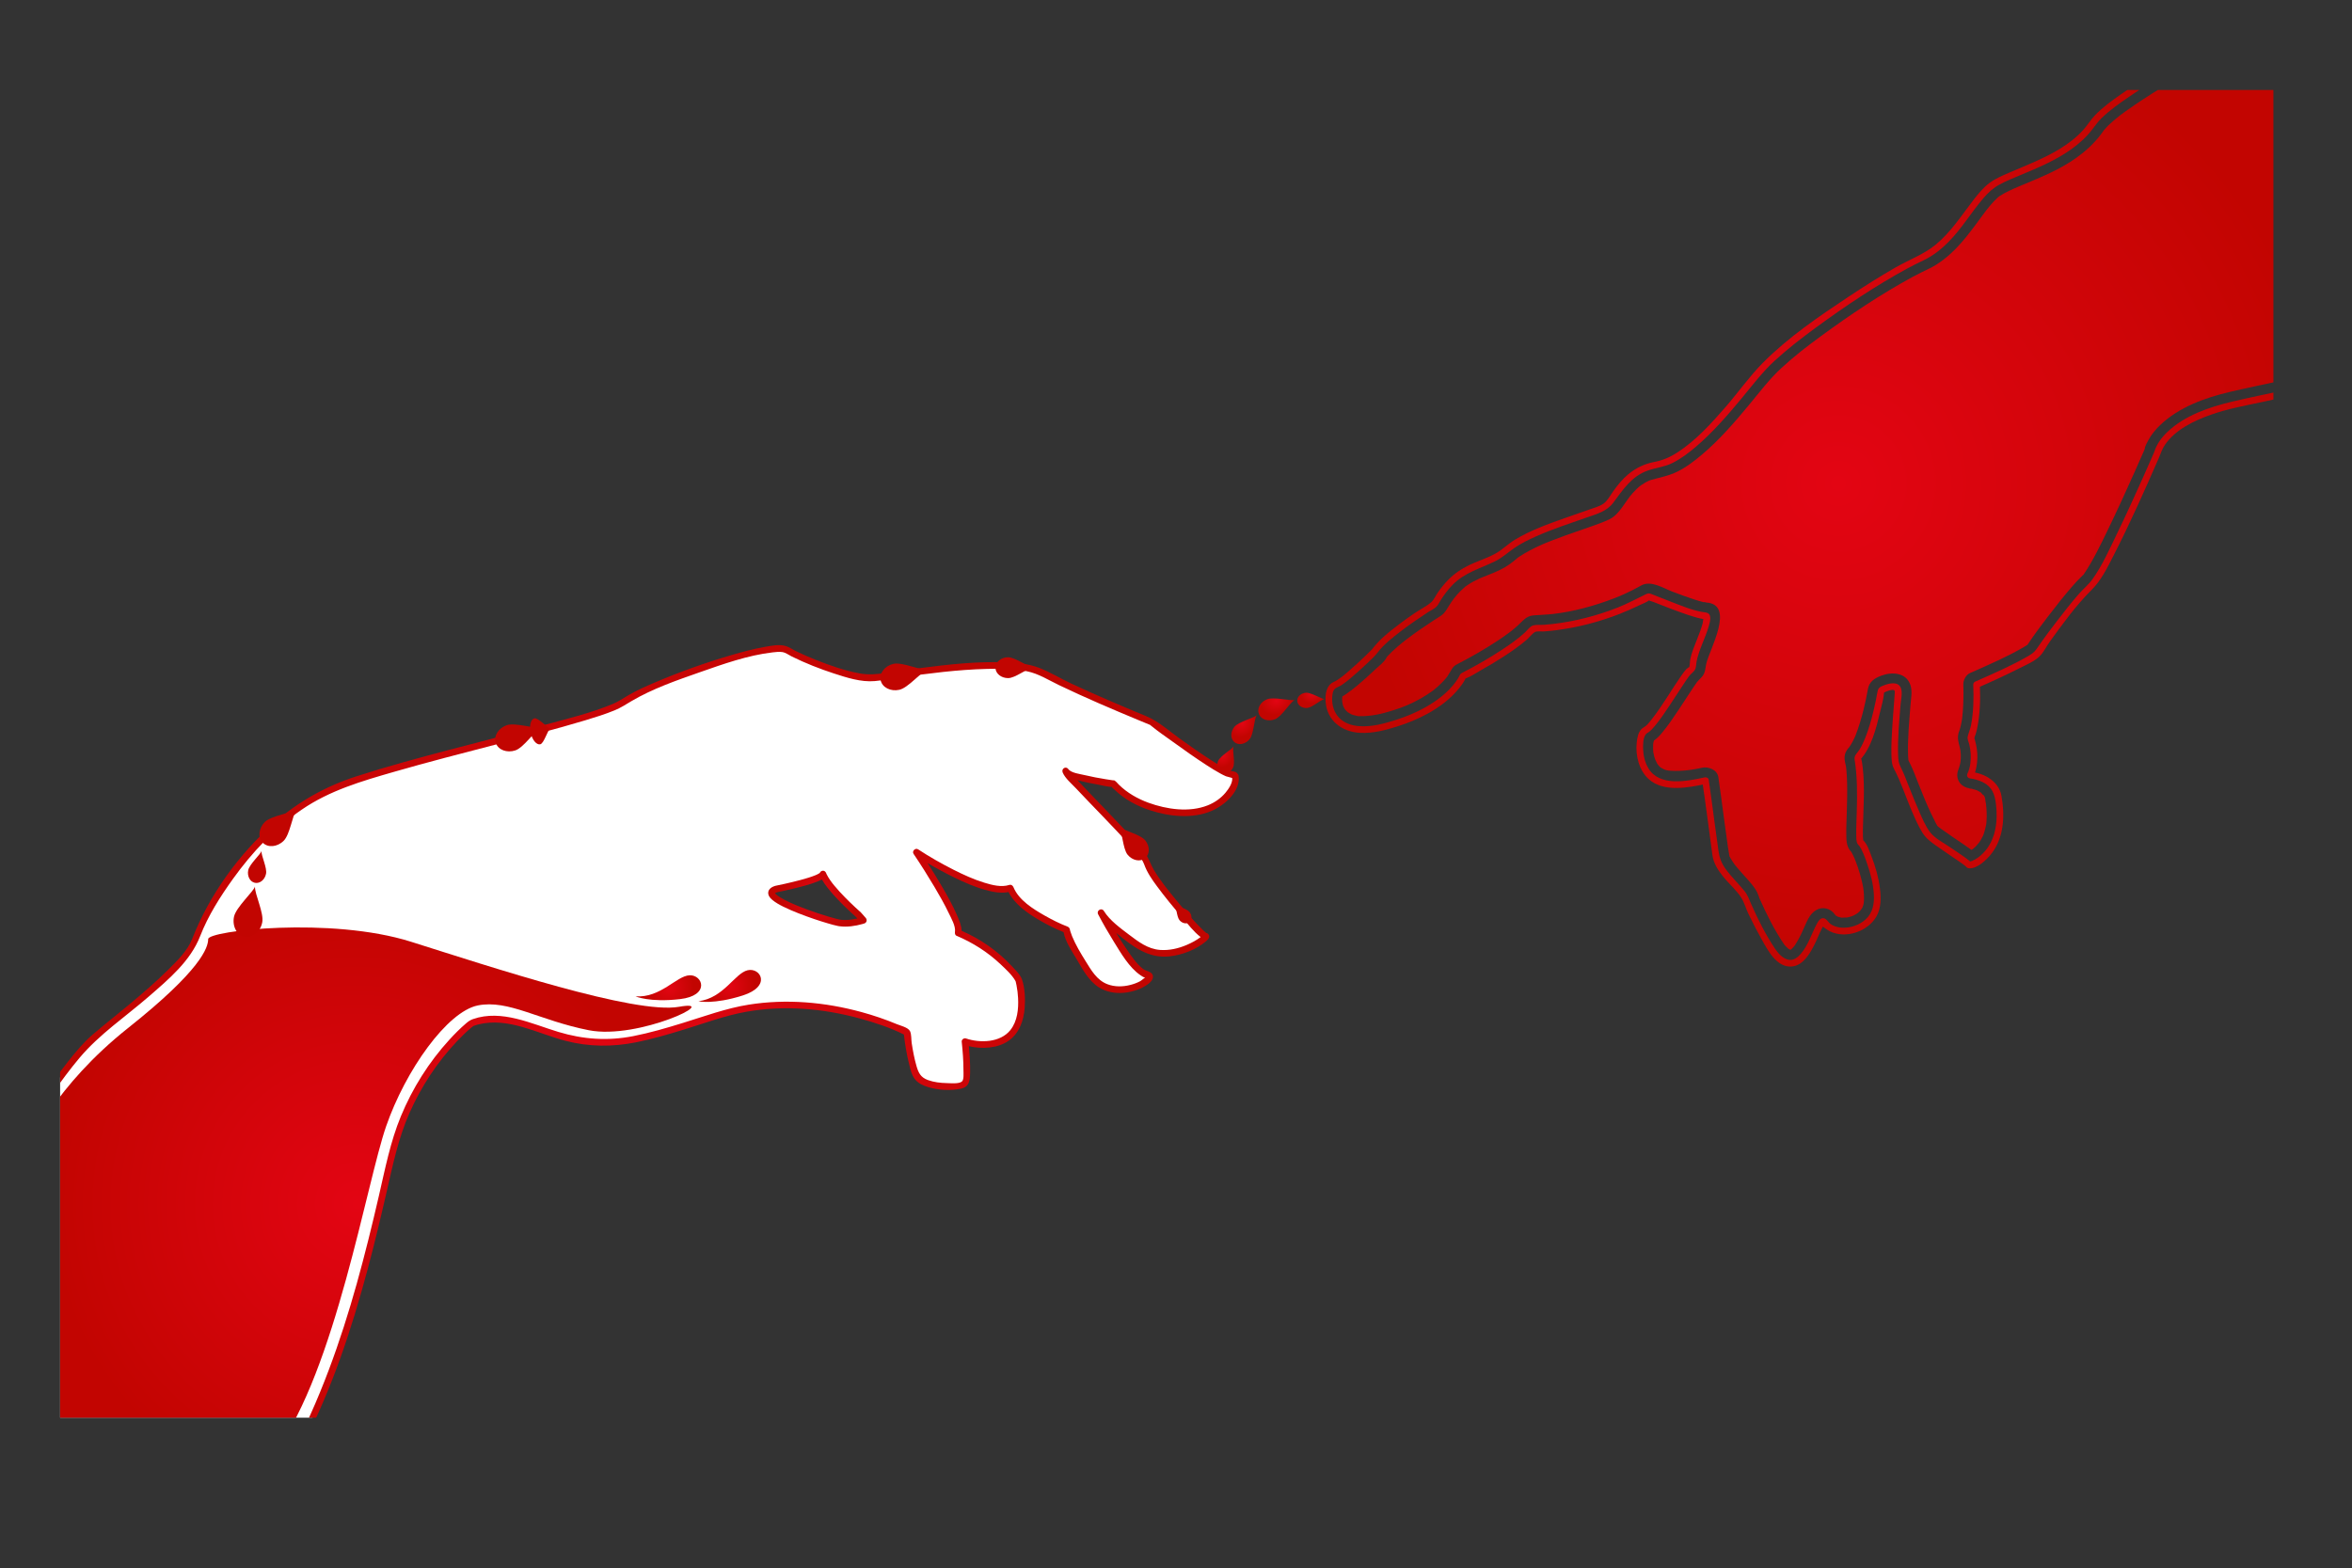 <?xml version="1.0" encoding="UTF-8"?>
<svg id="Layer_1" data-name="Layer 1" xmlns="http://www.w3.org/2000/svg" xmlns:xlink="http://www.w3.org/1999/xlink" viewBox="0 0 5313.38 3543.82">
  <rect x="0" y="0" width="5313.38" height="3543.82" fill="#333333" stroke="none"/>
  <defs>
    <style>
      .cls-1 {
        fill: url(#radial-gradient-7);
      }

      .cls-2 {
        fill: url(#radial-gradient-10);
      }

      .cls-3 {
        fill: #fff;
      }

      .cls-4 {
        fill: #c20501;
      }

      .cls-5 {
        fill: url(#radial-gradient-8);
      }

      .cls-6 {
        fill: url(#radial-gradient-5);
      }

      .cls-7 {
        fill: url(#radial-gradient-4);
      }

      .cls-8 {
        fill: url(#radial-gradient-6);
      }

      .cls-9 {
        fill: url(#radial-gradient-12);
      }

      .cls-10 {
        fill: url(#radial-gradient);
      }

      .cls-11 {
        clip-path: url(#clippath);
      }

      .cls-12 {
        fill: url(#radial-gradient-2);
      }

      .cls-13 {
        fill: none;
      }

      .cls-14 {
        fill: url(#radial-gradient-3);
      }

      .cls-15 {
        fill: url(#radial-gradient-11);
      }

      .cls-16 {
        fill: url(#radial-gradient-9);
      }
    </style>
    <clipPath id="clippath">
      <rect class="cls-13" x="135.81" y="203.35" width="5000" height="3000"/>
    </clipPath>
    <radialGradient id="radial-gradient" cx="4153.28" cy="1092.22" fx="4153.28" fy="1092.22" r="1118.94" gradientUnits="userSpaceOnUse">
      <stop offset="0" stop-color="#e30513"/>
      <stop offset="1" stop-color="#c20501"/>
    </radialGradient>
    <radialGradient id="radial-gradient-2" cx="4153.88" cy="1091.98" fx="4153.88" fy="1091.98" r="1120.28" xlink:href="#radial-gradient"/>
    <radialGradient id="radial-gradient-3" cx="1880.35" cy="1995.51" fx="1880.35" fy="1995.51" r=".18" xlink:href="#radial-gradient"/>
    <radialGradient id="radial-gradient-4" cx="1846.67" cy="2030.55" fx="1846.67" fy="2030.55" r="90.02" xlink:href="#radial-gradient"/>
    <radialGradient id="radial-gradient-5" cx="1399.27" cy="2500.75" fx="1399.27" fy="2500.75" r="1228.38" xlink:href="#radial-gradient"/>
    <radialGradient id="radial-gradient-6" cx="807.02" cy="2720.87" fx="807.02" fy="2720.87" r="693.32" xlink:href="#radial-gradient"/>
    <radialGradient id="radial-gradient-7" cx="1648.48" cy="2227.72" fx="1648.48" fy="2227.72" r="56.12" xlink:href="#radial-gradient"/>
    <radialGradient id="radial-gradient-8" cx="1514.02" cy="2225.35" fx="1514.02" fy="2225.35" r="56.12" gradientTransform="translate(449.32 -242.48) rotate(10.99)" xlink:href="#radial-gradient"/>
    <radialGradient id="radial-gradient-9" cx="3816.53" cy="1605.76" fx="3816.53" fy="1605.76" r="27.6" gradientTransform="translate(4263.48 -1514.04) rotate(85.72) scale(.78 .95)" xlink:href="#radial-gradient"/>
    <radialGradient id="radial-gradient-10" cx="3836.62" cy="1688.31" fx="3836.62" fy="1688.31" r="38.92" gradientTransform="translate(3275.87 -1788.92) rotate(68.45) scale(.78 .95)" xlink:href="#radial-gradient"/>
    <radialGradient id="radial-gradient-11" cx="3870.71" cy="1767.8" fx="3870.71" fy="1767.8" r="35.41" gradientTransform="translate(1545.22 -1581.71) rotate(39.5) scale(.78 .95)" xlink:href="#radial-gradient"/>
    <radialGradient id="radial-gradient-12" cx="3912.69" cy="1856.43" fx="3912.69" fy="1856.43" r="29.47" gradientTransform="translate(690.08 -1143.88) rotate(23.96) scale(.78 .95)" xlink:href="#radial-gradient"/>
  </defs>
  <rect class="cls-13" x="135.81" y="203.35" width="5000" height="3000"/>
  <g class="cls-11">
    <g>
      <path class="cls-10" d="m5251.31,293.91c-2.94-67.29-5.89-134.57-8.83-201.86-.78-17.86-1.56-35.72-2.34-53.58-21.37.72-42.73,1.43-64.1,2.15-5.51,2.71-11.02,5.44-16.51,8.18-115.28,57.44-231.57,116.83-338.31,189.2-6.59,4.47-13.13,9.02-19.6,13.67-2.91,2.1-5.81,4.21-8.69,6.36-1.2.89-6.98,5.38-5.6,4.27-8.41,6.68-16.68,13.53-24.35,21.05-3.52,3.45-6.64,7.22-10.01,10.8-2.39,3.54-4.9,6.96-7.49,10.36-15.48,20.33-33.78,36.92-54.51,51.82-36.53,26.26-78.55,43.42-119.82,60.65-2.86,1.19-5.71,2.39-8.57,3.58-.8.34-1.75.74-2.23.95-4.08,1.76-8.17,3.52-12.23,5.34-6.62,2.97-13.19,6.06-19.58,9.5-3.63,1.96-7.09,4.16-10.63,6.28-.58.35-1.49,1-2.11,1.46-.91.76-1.81,1.54-2.7,2.33-5.87,5.22-11.22,11.02-16.32,16.99-2.21,2.59-4.37,5.22-6.5,7.88.1-.12-1.52,1.94-2.51,3.2-1,1.32-2.74,3.6-2.62,3.43-1.67,2.22-3.32,4.44-4.98,6.67-5.73,7.73-11.38,15.52-17.14,23.24-14.2,19.03-28.74,38-45.47,54.91-17.17,17.35-36.99,33.25-59,44-12.52,6.12-25.05,12.06-37.31,18.73-72.23,39.29-141.28,85.48-207.54,134.06-30.87,22.63-58.24,43.51-88.85,71.62-27.84,25.56-50.23,55.58-74.31,84.57-32.3,38.89-65.75,77.65-104.41,110.41-17.5,14.83-36.12,29.25-56.74,39.51-19.92,9.91-40.13,13.05-61.12,19.31-1.93.76-2.89,1.11-2.88,1.07-.77.35-1.54.69-2.3,1.07-2.13,1.08-4.25,2.15-6.33,3.32-3.38,1.91-6.61,4.02-9.79,6.23.96-.62-3.57,2.77-4.03,3.17-1.96,1.69-3.86,3.43-5.73,5.22-3.01,2.89-5.89,5.92-8.66,9.03-1.87,2.1-3.64,4.28-5.46,6.43-.34.4-.9,1.11-1.38,1.73-1.85,2.49-3.68,4.99-5.48,7.52-4.09,5.75-8.01,11.62-12.2,17.3-8.18,11.09-16.48,20.78-29.15,26.78-14.09,6.68-28.99,11.77-43.69,16.91-18.36,6.42-36.79,12.67-55.09,19.26-10.94,3.95-21.84,8-32.67,12.26-4.51,1.77-8.99,3.6-13.47,5.43-.4.16-.75.31-1.07.44-.21.09-.54.24-1.02.45-2.17.94-4.33,1.88-6.49,2.84-17.23,7.67-33.83,16.27-49.59,26.63-.97.67-1.93,1.36-2.89,2.06-.88.76-1.78,1.52-2.67,2.26-5.28,4.43-10.63,8.77-16.24,12.79-6.53,4.68-13.49,8.71-20.69,12.25-9.89,4.87-20.18,8.97-30.42,13.03-3.57,1.42-7.16,2.81-10.72,4.25-.83.33-4.76,2.01-4.42,1.84-.46.2-.93.4-1.39.61-9.11,4.1-17.96,8.77-26.27,14.34-1.49,1-2.94,2.05-4.41,3.07-.59.41-1.05.72-1.41.96-.34.32-.78.73-1.37,1.26-3.76,3.4-7.55,6.69-11.11,10.31-9.85,10-16.99,19.7-24.39,31.58-5.19,8.34-9.17,16.23-17.5,22.12-5.96,4.21-12.36,7.89-18.47,11.88-20.55,13.42-40.78,27.36-60.32,42.21-.27.23-5.05,3.94-5.69,4.45-1.53,1.23-3.06,2.46-4.58,3.7-3.04,2.48-6.06,4.99-9.03,7.55-4.4,3.78-8.74,7.65-12.94,11.66-3.58,3.42-7.09,6.92-10.41,10.6-.44.49-.88,1-1.31,1.5-5.17,11.32-18.83,21.12-27.31,29.16-12.78,12.12-25.76,24.06-39.34,35.28-7.74,6.4-15.62,12.75-23.93,18.4-2.74,1.87-6.37,4.41-10.08,6.48-.04,1.28-.54,5.56-.54,5.88-.04,7.73,1.33,16.88,7.72,24.85,1.21,1.51,2.72,2.79,4.08,4.14.26.26.62.55,1.01.84,2.81,1.67,5.62,3.31,8.45,4.95.13.08.25.15.37.22.3.06.65.14,1.07.25,1.58.39,3.14,1,4.72,1.43,2.52.68,5.07,1.17,7.63,1.7.58.12,1.04.22,1.41.31.46,0,1.06,0,1.83,0,26.99.47,50.26-4.66,76.84-13.12,23.61-7.52,40.89-14.59,62.6-26.91,8.35-4.74,16.48-9.88,24.3-15.45,1.39-1,2.77-2.01,4.14-3.03.59-.45,1.28-.98,1.68-1.32,2.94-2.47,5.9-4.9,8.75-7.47,4.93-4.44,9.67-9.11,14.13-14.03,1.89-2.08,3.68-4.24,5.51-6.38.17-.2.33-.38.48-.55.05-.07.08-.13.13-.2,3.38-5.06,6.44-10.14,9.55-15.35.29-.49.43-1.1.74-1.58.22-.34.3-.39.28-.24,1.13-2.11,2.51-4.11,4.55-6.15,3.47-3.47,6.56-4.92,10.58-7,29.95-15.47,59.3-32.35,87.47-50.88,9.15-6.02,18.17-12.23,26.97-18.76.13-.09,3.79-2.91,4.52-3.44,1.75-1.39,3.5-2.78,5.22-4.2,3.48-2.87,6.9-5.81,10.23-8.85,11.01-10.04,18.87-21.38,35.1-22.78,14.76-1.28,29.55-1.53,44.3-3.21,46.38-5.31,94.6-18.44,138.99-35.72,4.1-1.6,8.19-3.25,12.25-4.94-.16.03,7.33-3.21,8.74-3.84,6.2-2.79,12.36-5.69,18.45-8.73,7.22-3.59,14.19-7.59,21.3-11.38,21.94-11.72,48.57,5.93,69.41,13.88,16.15,6.16,32.37,12.18,48.8,17.54,7.21,2.35,14.47,4.66,21.86,6.42.56.13,1.26.23,1.99.32-.96-.48.66-.99,3.7.51,67.76,3.82,7.29,107.58.72,138.66-2.03,9.61-1.96,18.95-8.05,27.2-2.41,3.27-5.32,5.85-8.11,8.77-.52.54-5,5.8-4.48,4.91-3.35,4.54-6.45,9.27-9.58,13.95-11.14,16.64-21.86,33.55-32.95,50.23-11.68,17.57-23.63,35.11-37.16,51.32-5.27,6.32-11.02,12.34-17.88,16.98-.47,2.05-.93,4.13-1.47,6.15-.07.82-.16,1.65-.22,2.46-.23,3.44-.27,6.89-.17,10.33.07,2.29.39,4.59.42,6.87,0,.09,0,.16,0,.25.75,3.29,1.25,6.61,2.13,9.88.91,3.38,2.11,6.61,3.23,9.92-2.69-7.93,1.63,2.94,2.9,5.07.66,1.12,1.37,2.21,2.09,3.28.48.61,1.98,2.56,2.67,3.2.89.81,2.23,1.98,3.03,2.96.15.18.27.34.39.49.09.05.18.09.28.15,1.59.85,9.35,4.72,6.63,3.92,3.36,1.18,6.79,2.11,10.29,2.78-.23-.14,5.08.47,6.06.53,3.42.21,6.84.3,10.27.32,6.19.03,12.37-.22,18.54-.67,14.06-1.02,27.79-3.47,41.55-6.5,14.27-3.14,34.39,4.35,36.9,20.95,4.61,30.52,8.38,61.19,12.57,91.76,3.11,22.65,6.21,45.31,9.33,67.96.85,6.19,2.37,12.44,3.12,18.59.02.16.04.3.05.45.84,1.69,1.69,3.37,2.61,5.02,2.6,4.62,5.65,8.92,8.68,13.26.5.66.88,1.18,1.16,1.54.95,1.19,1.89,2.37,2.86,3.54,1.83,2.23,3.69,4.43,5.57,6.61,3.39,3.95,6.86,7.83,10.33,11.71,6.3,7.03,12.74,13.94,18.7,21.26,6.85,8.4,12.03,15.72,15.69,25.89.66,1.82,1.28,3.71,1.88,5.55.1.29.19.61.27.93.34.69.69,1.37.98,2.01,15.31,34.43,32.76,69.34,53.85,100.62.8,1.19,1.65,2.36,2.48,3.54,2.76,2.47,5.47,5.31,8.1,7.92,0,0,.01.01.02.02.14.06.3.13.47.2,1.04.47,2.31,1.18,3.43,1.88.41-.06.91-.09,1.39-.05.67-.5,1.11-.81,1.41-.99.03-.03.06-.06.09-.1,1.99-2.06,3.93-4.25,5.96-6.26.05-.05.09-.08.13-.12.08-.12.15-.23.24-.36.95-1.42,1.95-2.81,2.88-4.25,1.91-2.93,3.71-5.94,5.43-8.99,3.18-5.63,6.07-11.41,8.84-17.24,5.04-10.61,9.28-21.69,14.87-32.03,8.32-15.39,23.41-27.54,42.06-22.18,5.71,1.64,10.55,4.72,14.63,8.99,5.34,6.96,6.24,8.1,2.7,3.44.49.53.98,1.06,1.46,1.59-.57,1.17,8.34,5.61.47.85,1.8,1.09,3.82,2.13,5.55,3.3.1.07.18.13.27.19.2.02.41.04.66.08,2,.27,4.57,1.05,6.5,1.65.11.03.2.06.3.1.24-.01.5-.02.81-.03,2.15-.03,13.85-.83,10.03-.02,4.3-.77,8.53-1.79,12.68-3.18,1.27-.43,8.2-3.83,1.93-.63,2.19-1.12,4.39-2.18,6.52-3.42,1.55-.91,3.05-1.89,4.53-2.89.7-.52,1.7-1.29,2.19-1.78,1.34-1.35,2.67-2.7,3.99-4.06.15-.26,2.48-2.98,2.99-3.8.78-1.27,1.5-2.57,2.19-3.9-.2.11,1.41-3.96,1.63-4.8.41-1.54.74-3.09,1.04-4.66-.22.84.4-4.47.44-5.29.23-4.63.17-9.29-.07-13.92-.63-11.91-1.77-18.22-5.37-33.07-2.51-10.37-5.56-20.61-9.05-30.69-1.98-5.72-4.16-11.36-6.38-16.99-.08-.2-.15-.38-.22-.55-.1-.2-.21-.42-.33-.67-.89-1.82-1.68-3.7-2.56-5.53-1.23-2.55-2.49-5.09-3.89-7.55-.35-.62-.82-1.3-1.3-1.94-1.91-1.94-3.59-4.17-4.96-6.53-1.74-3-2.88-6.25-3.74-9.56-1.73-6.64-1.87-14.26-1.98-21.16-.3-17.58.62-35.19,1.13-52.76.64-21.93,1.16-43.89.61-65.83-.25-10.09-.72-20.2-1.72-30.25-.13-1.26-.28-2.52-.43-3.79-.15-1.07-.39-2.71-.53-3.39-.64-3.1-1.37-6.18-2.02-9.28-2.89-13.88.35-23.5,9.86-33.77.03-.03.05-.05.08-.08.08-.15.16-.3.25-.47,1.04-1.93,2.46-3.73,3.59-5.61,2.46-4.08,4.68-8.31,6.75-12.61.73-1.51,1.39-3.04,2.12-4.54.23-.48.43-.88.59-1.21.12-.32.26-.68.43-1.12,7.67-19.77,13.74-40.03,18.75-60.63,3.55-14.6,6.65-29.32,9.23-44.12,3.02-17.31,14.92-24.89,30.38-30.74,24.36-9.22,56.76-7.28,66.01,21.92,4.31,13.61,1.05,30.02-.03,43.94-2.92,37.58-6.72,75.58-5.53,113.31.12,3.69.47,7.36.68,11.04.16.61.31,1.28.42,1.91.7,1.16,1.31,2.4,1.92,3.59,7.84,15.15,13.67,31.53,20,47.35,3.82,9.55,7.64,19.1,11.53,28.62,1.73,4.24,3.48,8.48,5.26,12.71.39.9,1.82,4.24,2.01,4.68,1.04,2.39,2.08,4.78,3.14,7.16,3.92,8.84,7.98,17.64,12.45,26.22,1.25,2.4,7.64,17.14,10.99,19.42.05-.04.26.04.67.29.02,0,.05.01.07.01-3.18-4.01-3.83-4.86-1.96-2.56.57.67,1.16,1.33,1.76,1.97.32.14,1.62,1.5,1.72,1.65.01.02.02.03.03.05,1.76,1.27,3.49,2.59,5.25,3.87,8.9,6.46,17.97,12.67,27.05,18.86,13.44,9.17,27.14,18.04,40.26,27.67.83-.52,1.65-1.05,2.47-1.58.18-.12.47-.28.79-.47,2.29-2.16,4.74-4.12,6.97-6.36,1.94-1.95,9.75-12.13,4.48-4.55,2.21-3.18,4.46-6.31,6.43-9.65,1.77-3,3.17-6.19,4.87-9.21.1-.17.18-.33.27-.47.05-.17.11-.34.18-.53.76-2.21,1.6-4.38,2.31-6.61,1.79-5.63,2.92-11.34,4.21-17.09.15-.65.27-1.16.37-1.56.03-.37.06-.8.11-1.32.17-1.91.37-3.82.51-5.73.93-12.96.38-26.01-1.2-38.9.18,1.51-2.2-12.19-1.77-11-.32-1.31-.65-2.62-.96-3.93-.09-.39-.26-.83-.45-1.26-.1-.17-.2-.34-.29-.48-.88-1.49-1.75-2.97-2.68-4.43,3.48,5.68-8.51-6.49-3-2.96-3.21-2.13-6.68-3.77-9.89-5.88-.17-.11-.31-.21-.44-.3-.15-.05-.31-.1-.49-.15-1.45-.46-2.86-1.03-4.31-1.5-3.03-.97-6.1-1.8-9.2-2.48-.06-.01-.12-.02-.18-.03.09.49-2.65.84-6.5-1.21,1.63.87,4.61.83,6.5,1.21-.04-.2-.53-.42-1.62-.52-22.55-2.01-35.74-22.42-26.81-43.19.84-2.76,1.89-5.45,2.63-8.25.49-1.84.93-3.69,1.32-5.56.26-1.24.7-4.35.79-4.64.48-5.2.61-10.43.39-15.65-.27-6.45-.98-10.56-2.52-16.63-3.03-11.98-5.58-19.47-2.31-32.02,2.68-10.28-1.3,4.97,1.36-3.57.59-1.89,1.24-3.76,1.79-5.66,1.3-4.53,2.33-9.15,3.21-13.78.51-2.68.92-5.37,1.38-8.06.06-.38.11-.61.14-.76.03-.27.06-.59.1-.96.6-5.62,1.18-11.23,1.58-16.87.7-9.63,1.08-19.29,1.25-28.95.17-10,.17-20.02-.25-30.01-.4-9.5,5.79-21.93,14.86-25.9,2.97-1.3,5.93-2.61,8.89-3.93,37.99-16.92,76.67-33.73,112.6-54.76,3.03-1.77,5.96-3.65,8.9-5.55.13-.21.26-.42.41-.66,1.66-2.71,3.47-5.34,5.26-7.97,12.82-18.81,26.57-37.01,40.41-55.08,17.57-22.92,35.35-45.75,54.33-67.52,6.55-7.51,13.22-14.96,20.44-21.83,1.91-1.82,3.76-3.66,5.64-5.5.09-.09.16-.16.24-.24.09-.14.18-.28.29-.44,21.46-31.94,38.16-67.14,54.9-101.69,20.5-42.31,40.05-85.07,59.22-127.99,6.53-14.61,13.01-29.25,19.43-43.91,1.27-2.9,2.53-5.8,3.8-8.7.69-7.09,5.15-14.49,8.42-20.63,6.8-12.74,16.51-24.41,26.94-34.35,42.25-40.26,100.82-61.36,156.57-74.5,79.08-18.65,159.24-32.9,237.96-53.15-.08-3.96-.15-7.9-.32-11.79-1.03-23.44-2.05-46.88-3.08-70.32-3.08-70.42-6.16-140.83-9.24-211.25-3.58-81.77-7.16-163.54-10.73-245.32Z"/>
      <path class="cls-12" d="m5164.95,4.38c-96.91,47.11-192.68,97.48-285.31,152.52-29.83,17.72-59.37,36.03-87.82,55.9-20.87,14.58-42.1,29.88-59.7,48.4-9.46,9.96-16.41,21.82-25.57,32.04-15.07,16.81-33.07,30.62-52.22,42.47-36.65,22.66-76.96,37.86-116.35,54.87-14.85,6.41-30.17,12.95-43.23,22.64-14.03,10.4-25.26,24.04-35.89,37.76-27.2,35.1-51.24,73.32-85.9,101.81-26.78,22-61.17,34.55-91.15,51.75-35.77,20.52-70.66,42.59-105,65.41-67.49,44.84-136.93,92.04-194.24,149.77-30.27,30.48-55.25,66.36-83.39,98.8-32.68,37.67-67.54,76.37-109.65,103.73-16.53,10.74-33.32,17.99-52.66,21.63-21.66,4.07-41.5,13.66-58.44,27.7-13.51,11.19-24.46,24.99-34.58,39.22-6.46,9.09-12.52,21.19-21.99,27.57-9.34,6.29-21.64,9.45-32.11,13.19-18.48,6.59-37.08,12.82-55.56,19.39-37.96,13.49-76.98,27.44-111.58,48.41-15.46,9.37-28.16,22.36-43.9,31.26-14.94,8.45-31.22,13.93-46.99,20.54-17.83,7.46-34.52,16.59-49.36,29.08-8.59,7.23-16.35,15.41-23.39,24.15-3.93,4.88-7.69,9.9-11.25,15.06-4.64,6.73-8.46,16.03-14.61,21.38-10.91,9.49-25.63,16.6-37.63,24.8-10.48,7.17-20.84,14.51-31.02,22.09-13.82,10.28-27.42,20.93-40.2,32.49-9.87,8.92-18.16,18.33-26.19,28.8,1.23-1.61.7-.74-1.2.97-3.82,3.42-7.35,7.21-11.05,10.76-12.83,12.34-25.87,24.48-39.39,36.07-10.45,8.95-21.24,18.46-33.81,24.28-16.15,7.48-19.05,26.91-18.04,43.42,2.69,43.98,37.01,69.39,78.63,71.41,28.44,1.37,56.95-6.08,83.81-14.63,22.92-7.3,45.39-16.42,66.55-27.91,27.57-14.97,53.73-34.31,73.31-59.06,4.72-5.97,9.26-12.22,12.8-18.97.61-1.16,1.33-2.34,1.77-3.57,2.14-6.06-.4,3.32-2.37,2.28.33.17,2.39-1.27,2.74-1.4,11.05-4.02,21.91-11.58,32.12-17.3,18.47-10.35,36.68-21.19,54.42-32.75,17.66-11.51,35-23.72,51.03-37.45,5.55-4.75,12.75-14.47,18.73-17.25,4.93-2.29,14.72-.74,20.35-1.17,9.22-.71,18.41-1.67,27.58-2.85,48.77-6.25,96.66-18.66,142.44-36.6,15.46-6.06,30.72-12.69,45.62-20.03,6.65-3.28,17.06-6.6,22.42-11.9.14-.14,1.71-.81,1.69-1,.15,1.85-6.3-1.52-4.85,1.02,1.03,1.81,9.26,3.75,11.01,4.45,13.92,5.57,27.88,11.02,41.92,16.29,16.47,6.18,33.02,12.26,49.87,17.32,5.34,1.61,10.73,3.19,16.22,4.25,2.38.46,5.28,1.35,7.7,1.12.4-.04,1.76.32,2.11.04.34,0,.68-.04,1.02-.1-3.32-4.54-4.79-5.2-4.39-1.99-1.47,1.57-1.61,8.86-2.27,11.32-1.68,6.22-3.74,12.34-5.88,18.41-4.84,13.76-10.75,27.11-15.77,40.8-2.73,7.44-4.93,15.05-6.56,22.8-.87,4.14-.62,15.36-2.95,18.99,3.13-4.88-5.68,2.66-5.99,3-1.75,1.95-3.41,3.95-5,6.03-2.2,2.86-4.27,5.82-6.34,8.77-22.73,32.62-42.32,67.6-67.01,98.84-4.03,5.09-8.19,10.49-13.18,14.69-3.1,2.61-6.88,4.09-9.72,7.03-7.61,7.86-9.72,20.64-10.76,31.03-2.87,28.66,5.1,61.87,26.98,81.83,33.68,30.71,90.58,19.44,130.5,10.66-3.08-1.75-6.15-3.49-9.23-5.24,8.35,55.24,15.13,110.75,22.79,166.09,2.59,18.74,12.03,33.43,23.65,48.11,13.14,16.6,30.64,31.09,41.9,49.03,6.53,10.4,10,23.74,15.33,34.92,9.44,19.8,19.55,39.31,30.28,58.45,13.85,24.68,34.02,64.23,68.03,61.54,28.28-2.24,44.47-34.96,55.09-57.3,5.25-11.05,9.53-22.78,15.62-33.41.64-1.13,2.24-4.08,2.3-3.73-.28-1.69,1.44.5.15-.32-.43-.28-6.45.91-5.92-.79-1.35,4.36,16.35,14.71,19.25,16.13,35.4,17.37,84.62.69,104.36-32.76,11.45-19.41,11.14-43.28,8.34-64.95-3.17-24.52-9.98-48.61-18.94-71.63-4.65-11.95-9.62-28.62-19.7-37.32-2.58-2.22,1,.79,1.03,1.38.06,1.15-.25-1.31-.22-1.39.39-1.14-.39-4.67-.46-6.31-.33-7.76-.13-15.55.04-23.31.97-43.94,4.4-88.47-.39-132.3-.95-8.69-2.21-17.37-4.55-25.8-.64,2.43-1.29,4.86-1.93,7.3,26.43-28.56,36.94-72.51,45.66-109.29,3.23-13.61,7.85-28.46,8.71-42.5.05-.75.88-2.65.55-3.28-.97-1.79-4.48,2.52-2.22,3.1,1.16.3,6.05-2.64,7.21-3.06,4.1-1.52,8.66-3.19,13.07-3.43,6.62-.35,5.89,2.84,5.59,8.47-.38,7.07-.97,14.13-1.52,21.18-1.48,19.19-3,38.38-4.17,57.59-1.16,19.23-2.21,38.55-1.74,57.82.27,11.23.46,23.06,5.8,33.15,15.65,29.55,26.01,62.07,39.1,92.81,7.35,17.24,14.84,34.74,24.64,50.76,8.09,13.23,18.65,21.18,31.23,30.09,17.87,12.65,36.21,24.62,54.17,37.16,4.66,3.25,9.36,6.46,13.64,10.2-.74-.65,1.03,1.83,2.72,2.64,1.79.85,3.13,1.16,5.12,1.24,17.79.66,38-18.83,48.04-31.17,30.14-37.04,32.26-87.77,24.06-132.93-5.95-32.8-39.3-51.14-70.25-53.9,2.16,3.76,4.32,7.52,6.48,11.29,6.46-12.98,8.99-28.28,9.41-42.63.41-14.05-1.94-27.72-5.66-41.21-1.04-3.76-1.41-1.38-.8-5.27.33-2.1,1.66-4.37,2.33-6.42,1.55-4.79,2.74-9.68,3.75-14.61,6.56-31.94,7.43-65.67,6.05-98.19-1.24,2.16-2.48,4.32-3.71,6.48,31.85-13.94,63.51-28.47,94.52-44.2,14.52-7.37,32.13-14.63,44.01-26.13,9.09-8.8,15.47-22.58,22.88-32.84,29.09-40.28,59.12-82.04,94.47-117.13,21.91-21.75,35.46-49.87,49.43-77.14,37.23-72.68,70.56-147.46,103.14-222.32,4.79-11,6.54-18.61,13.39-28.63,23.42-34.25,65.53-54.37,103.33-67.8,38.06-13.53,77.81-20.68,117.2-29.09,33.18-7.08,66.32-14.35,99.39-21.91,31.23-7.14,62.74-13.94,93.6-22.63,1.18-.33,2.37-.63,3.56-.95,3.06-.84,5.65-3.97,5.51-7.23-1.23-28.18-2.47-56.36-3.7-84.54-2.94-67.29-5.89-134.57-8.83-201.86-3.58-81.77-7.16-163.54-10.73-245.32-3.08-70.42-6.16-140.83-9.24-211.25-1.03-23.44-2.05-46.88-3.08-70.32-.48-10.92-.17-22.23-1.45-33.09-.06-.49-.04-.99-.06-1.48-.17-3.95-3.3-7.64-7.5-7.5-33.35,1.12-66.69,2.24-100.04,3.36-9.63.32-9.67,15.32,0,15,33.35-1.12,66.69-2.24,100.04-3.36l-7.5-7.5c1.23,28.18,2.47,56.36,3.7,84.54,2.94,67.29,5.89,134.57,8.83,201.86,3.58,81.77,7.16,163.54,10.73,245.32,3.08,70.42,6.16,140.83,9.24,211.25,1.03,23.44,2.05,46.88,3.08,70.32.32,7.23.63,14.46.95,21.69.14,3.3-.57,8.25.5,11.41.14.41.05,1.03.06,1.48l5.51-7.23c-86.14,23.65-174.32,38.81-261.19,59.3-51.85,12.23-107.26,31.18-146.64,68.72-13.39,12.76-24.03,27.54-29.59,45.21,1.07-3.41-.04.16-.7,1.66-1.79,4.09-3.56,8.18-5.35,12.26-6.42,14.66-12.9,29.3-19.43,43.91-19.17,42.92-38.73,85.68-59.22,127.99-16.58,34.23-32.64,70.65-54.9,101.69-8.53,11.9-20.5,21.5-30.14,32.56-17.72,20.33-34.41,41.57-50.81,62.97-13.84,18.06-27.58,36.27-40.41,55.08-7.62,11.17-10.26,15.01-22.64,22.26-35.93,21.02-74.61,37.84-112.6,54.76-2.96,1.32-5.92,2.63-8.89,3.93-2.27.99-3.82,4.1-3.71,6.48,1.29,30.3.72,61.77-5,91.59-1.7,8.88-5.52,17.06-7.49,25.7-1.35,5.9,1.98,11.6,3.44,17.37,1.87,7.42,3,14.97,3.32,22.61.6,14.21-.86,30.56-7.3,43.49-2.66,5.36.66,10.77,6.48,11.29,7.49.67,19.27,3.98,27.6,8.05,21.35,10.44,27.4,27.01,30.19,49.37,4.86,38.94-.25,82.47-29.13,111.54-6.92,6.96-15.48,13.49-24.41,17.13-1.25.51-2.52.94-3.81,1.34-2.38.74-2.02.93-1.9.55-.36,1.13-2.52-2.58.66.23,4.68,4.13,4.82,3.82,2.52,1.22-1.64-1.86-3.65-3.32-5.6-4.84-14.47-11.24-30.1-21.06-45.23-31.37-13.75-9.38-31.71-18.42-41.92-31.91-10.33-13.64-17.28-30.4-24.18-45.94-8.56-19.3-16.34-38.94-24.19-58.55-5.61-14.01-10.78-28.55-17.74-41.97-4.75-9.18-5.75-16.98-6.09-27.89-1.19-37.73,2.62-75.73,5.53-113.31.85-11,4.94-27.23.84-37.96-6.05-15.82-26.33-10.83-38.33-6.2-9.13,3.52-13.01,5.56-14.66,15.02-2.58,14.8-5.68,29.52-9.23,44.12-4.99,20.54-10.82,41.02-18.75,60.63-3.45,8.54-7.4,16.95-12.16,24.85-4.52,7.5-12.96,13.54-11.51,22.6,6.32,39.46,6.06,78.57,4.9,118.52-.51,17.57-1.43,35.18-1.13,52.76.08,4.94-.03,10.35,1.18,15.17.36,1.43.7,2.91,1.48,4.19.47.78,1.1,1.44,1.62,2.18,2.9,4.03.28-.35,1.53,1.32,8.35,11.19,14,27.94,18.74,41.65,7.75,22.41,13.97,45.98,15.23,69.74,1.12,21.23-2.39,41.47-18.8,56.33-14.33,12.97-34.55,19.7-53.79,18.51-8.93-.55-18.12-3.08-25.45-8.37-4.85-3.5-7.98-10.78-13.88-12.6-8.2-2.53-13.39,5.8-16.65,11.84-12.1,22.4-19.25,47.77-35.91,67.56-6.86,8.15-16.15,16.1-27.56,14.19-13.36-2.23-23.94-14.25-31.12-24.9-21.09-31.28-38.54-66.19-53.85-100.62-4.81-10.82-7.69-20.43-15.3-29.83-13.59-16.8-29.36-31.74-42.14-49.22-10.09-13.8-14.45-26.11-16.74-42.68-3.12-22.65-6.23-45.3-9.33-67.96-4.19-30.58-7.96-61.25-12.57-91.76-.63-4.15-5.66-6.02-9.23-5.24-39.65,8.72-102.01,21.65-127.21-20.79-7.72-13-11.29-28.32-11.75-43.35-.3-9.91-.34-24.49,5.9-32.96,1.79-2.43,3.75-3.06,6.51-4.99,5.36-3.75,9.77-8.89,13.93-13.88,12.3-14.74,23.03-30.8,33.64-46.77,11.08-16.68,21.81-33.59,32.95-50.23,3.73-5.57,7.4-11.28,11.54-16.57,3.62-4.62,9.38-8.43,12.39-13.33,3.34-5.44,2.71-13.36,4.02-19.55,5.79-27.4,19.67-52.36,27.42-79.22,3.29-11.41,8.49-29.03-7.67-31.03-27.77-3.44-55.09-15.6-81.11-25.52-12.72-4.85-25.4-9.83-38.02-14.93-5.39-2.18-8.43-3.87-14.05-1.22-22.12,10.46-43.18,22.22-66.12,31.15-46.49,18.1-95.38,30.85-144.97,36.52-6.59.75-13.2,1.39-19.82,1.9-7.66.59-17.09-.54-24.48,1.31-7.64,1.92-13.36,10.88-19.19,16.19-15.89,14.49-33.56,26.98-51.5,38.77-28.17,18.52-57.51,35.4-87.47,50.88-2.13,1.1-4.12,2.04-6.03,3.48-.53.4-3.45,5.72-1.31,1.83-.28.51-.47,1.07-.74,1.58-2.84,5.35-5.96,10.47-9.55,15.35-17.41,23.71-41.83,42.12-67.2,56.51-21.51,12.21-44.43,21.68-67.98,29.18-26.57,8.46-54.69,16.01-82.82,13.92-17.26-1.28-34.79-7.13-46.49-20.44-9.79-11.14-14.39-26.09-14.31-40.76.04-7.37.73-19.37,7.19-23.98,4.28-3.05,10.08-4.74,14.58-7.81,6.73-4.58,13.11-9.7,19.38-14.89,13.57-11.23,26.56-23.17,39.34-35.28,8.71-8.26,17.08-16.09,24.24-25.58,11.62-15.39,33.06-32.38,49.97-45.35,20.01-15.34,40.83-29.63,61.93-43.42,5.84-3.82,13.45-7.17,18.47-11.88,4.09-3.84,6.45-9.26,9.43-14.04,8.07-12.95,17.18-25.26,27.91-36.14,27.36-27.76,62.27-36.55,96.1-53.19,15.92-7.83,28.11-19.39,42.49-29.36,15.42-10.7,32.48-19.02,49.59-26.63,37.46-16.67,76.52-29.42,115.18-42.94,22.58-7.9,44.67-13.52,59.4-33.35,21.79-29.34,41.38-59.63,77.7-72.43,18.7-6.59,37.69-8.07,55.74-17.05,18.95-9.42,36.1-22.35,52.19-35.99,38.67-32.76,72.11-71.52,104.41-110.41,24.08-28.99,46.47-59.01,74.31-84.57,29.43-27.03,61.2-51.53,93.4-75.14,66.26-48.58,135.31-94.78,207.54-134.06,12.26-6.67,24.79-12.61,37.31-18.73,20.42-9.98,38.52-24.39,54.45-40.48,29.97-30.29,51.65-67.08,79.21-99.32,10.58-12.37,21.95-22.82,36.31-30.57,15.44-8.33,31.82-14.89,47.99-21.64,39.51-16.49,79.49-33.26,114.44-58.38,17.36-12.48,33.34-26.78,46.44-43.74,6.9-8.94,12.91-17.77,21.02-25.71,18.94-18.55,40.91-34.03,62.79-48.87,106.74-72.37,223.03-131.77,338.31-189.2,8.11-4.04,16.22-8.07,24.36-12.03,8.68-4.22,1.08-17.16-7.57-12.95Z"/>
      <path class="cls-3" d="m2790.85,1754.82c-.87-3.41-3.01-5.18-6.31-4.55-1.84.35-4.74-.26-8.52-1.67-39.56-14.81-174.5-117.33-174.5-117.33,0,0-172.72-70.33-247.37-110.98-74.66-40.64-328.4,5.4-377.09,11.08-48.69,5.68-165.35-42.41-200.65-62.97-35.3-20.56-311.76,77.49-364.78,116.58-53.02,39.09-426.59,115.56-628.33,184.33-201.73,68.77-323.19,296.8-341.38,352.39-18.2,55.59-150.27,157.36-225.28,219.58-75,62.22-198.35,274.01-198.35,274.01-68.82,203.38,207.85,1094.44,467.95,891.36,260.1-203.07,351.88-703.2,399.09-897.89,47.2-194.7,179.28-296.47,179.28-296.47,0,0,48.69-25.44,145.09,9.81,145.01,53.02,190.16,43.62,410.15-27.28,220-70.89,429.07,37.87,429.07,37.87,0,0,6.6,63.24,20.4,95.56,13.8,32.32,100.65,29.9,110.33,20.29,9.67-9.62.49-94.92.49-94.92,0,0,32.97,11.58,72.99,2.03,80.39-24.8,48.29-141.36,48.29-141.36,0,0-43.9-67.88-136.82-106.4,6.36-33.64-94.27-182.31-94.27-182.31,0,0,153.71,101.35,212.02,81.17,20.58,53.12,127.17,94.16,127.17,94.16,0,0,1.71,23.45,52.76,99.75,51.05,76.3,162.22,6.78,128.69,1.44-33-5.26-101.56-135.91-103.68-139.97,1.1,1.81,17.9,28.57,85.85,75.22,70.41,48.34,159.8-22.76,150.67-21.69-9.13,1.06-128.71-138.19-131.72-164.05-3.02-25.86-177.71-191.08-184.87-209.78,9.56,15.85,108.26,29.01,108.26,29.01,0,0,47.19,60.82,155.65,65.14,76.89,3.05,112.36-43.31,118.96-69.13.56-2.14.91-4.13,1.07-5.95.21-2.36.09-4.42-.33-6.08Zm-893.1,330.74c-24.04-3.36-198.15-59.14-144.67-76.69,0,0,102.52-20.18,106.06-33.97,12.02,32.53,80.69,92.38,80.69,92.38l10.67,12.12s-28.7,9.52-52.74,6.15Z"/>
      <g>
        <path class="cls-14" d="m1880.45,1995.64s.04.05.05.07c-.13-.17-.23-.3-.31-.4,0,0,.01.02.02.03.08.1.16.2.23.31Z"/>
        <path class="cls-7" d="m1948.3,2065.58c-1.18-1.34-2.29-2.82-3.63-4.01-4.2-3.7-8.34-7.48-12.44-11.29-7.77-7.23-15.39-14.61-22.83-22.18-8.6-8.76-16.97-17.77-24.78-27.26-.95-1.15-1.88-2.31-2.81-3.47-.41-.52-.82-1.04-1.23-1.56-.02-.03-.05-.07-.08-.1.11.15.24.31.39.51-.15-.19-.3-.39-.44-.58-.32-.42-.76-.99-.26-.33-1.68-2.21-3.32-4.44-4.9-6.72-2.79-4.04-5.43-8.23-7.59-12.64-.34-.69-.65-1.39-.96-2.09-.12-.31-.25-.62-.37-.93-1.12-3.01-3.76-5.66-7.23-5.51-3.01.13-5.81,1.89-6.94,4.71-.07.07-.13.13-.2.2-.11.1-.22.2-.33.3-.34.24-.68.49-1.03.71-2.43,1.55-5.06,2.8-7.71,3.95-11,4.56-22.55,7.84-34.03,10.94-12.2,3.29-24.49,6.23-36.83,8.98-6.81,1.52-13.63,2.98-20.47,4.35-.82.16-1.6.46-2.39.77-2.04.79-4.13,1.63-5.99,2.81-3.39,2.16-6.4,5.24-7.39,9.26-1.89,7.73,3.48,14.51,9.08,19.12,7.43,6.11,15.89,10.8,24.47,15.07,11.12,5.53,22.6,10.37,34.15,14.93,11.69,4.62,23.51,8.91,35.42,12.95,10.58,3.59,21.23,7,31.96,10.13,7.2,2.1,14.45,4.2,21.81,5.69,1,.2,2.01.39,3.02.53.32.05.63.08.94.11,17.35,2.2,35.14-.39,51.89-5.1,1.3-.37,2.61-.74,3.9-1.17,5.54-1.83,7.12-8.21,3.31-12.54-2.5-2.84-5-5.68-7.5-8.52Zm-96.73-92.88c-.61.5-1.06.77,0,0h0Zm-100.07,46.37c.46.56.3.39,0,0h0Zm3.92,3.75c.22.16.4.3.57.43-.04-.03-.08-.05-.11-.08-.15-.11-.3-.23-.45-.34Zm.97.74c-.09-.07-.18-.14-.26-.21,1.45,1.1.72.57.26.21Zm142.69,54.65c-3.58-.55-7.13-1.47-10.64-2.37-6.01-1.55-11.98-3.26-17.93-5.05-7.53-2.26-15.02-4.64-22.48-7.12-8.24-2.74-16.43-5.6-24.58-8.59-8.28-3.04-16.52-6.22-24.67-9.6-.57-.24-1.13-.47-1.7-.71-8.96-3.79-17.84-7.82-26.41-12.42-3.57-1.92-7.1-3.94-10.49-6.17-1.4-.92-2.77-1.87-4.11-2.87-.21-.17-.43-.34-.64-.51-.58-.48-1.15-.97-1.7-1.48-.91-.83-1.74-1.73-2.54-2.66-.14-.19-.27-.38-.38-.56,0,0,0-.02-.01-.02.24-.15.47-.3.71-.44.5-.29,1.02-.54,1.54-.79,3.19-1.19,6.58-1.66,9.91-2.36,8.14-1.71,16.26-3.51,24.36-5.41,10.47-2.45,20.9-5.06,31.25-7.97,9.38-2.64,18.78-5.46,27.81-9.15,3.5-1.43,7.03-2.92,10.32-4.81,3.62,6.48,8.04,12.51,12.58,18.37,7.62,9.84,15.97,19.1,24.57,28.08,7.9,8.25,16.05,16.26,24.37,24.1,4.94,4.65,9.93,9.25,15.01,13.74.84.75,1.57,1.45,2.31,2.3.47.53.94,1.07,1.41,1.6-4.41,1-8.86,1.79-13.31,2.42-8.14,1.03-16.41,1.41-24.57.45Z"/>
        <path class="cls-6" d="m2798.08,1752.83c-.25-1.72-.92-2.98-1.85-3.87-2.73-4.46-6.21-5.12-11.69-6.19-5.67-1.1-10.17-2.84-15.32-5.47-10.68-5.44-20.9-11.82-31.01-18.25-25.27-16.09-49.79-33.39-74.1-50.89-24.71-17.79-47.34-38.62-75.52-50.27-56.29-23.27-112.37-47.18-167.6-72.88-24.81-11.54-48.95-26.58-74.46-36.35-23.42-8.97-49.62-11.02-74.46-12.03-64.28-2.62-129.05,4.62-192.71,12.87-25.76,3.34-51.47,7.09-77.17,10.86-20.54,3.01-39.16,5.04-59.92,1.27-33.91-6.16-66.97-17.8-98.92-30.49-14.98-5.95-29.81-12.33-44.32-19.37-7.78-3.77-15.47-9.33-23.73-11.93-14.77-4.66-32.96-.71-47.7,1.88-25.52,4.48-50.65,11.27-75.49,18.55-58.32,17.09-115.85,37.63-171.77,61.44-20.6,8.77-41.33,17.86-60.68,29.18-11.95,6.98-22.62,14.51-35.53,19.85-49.07,20.28-101.66,33.14-152.82,46.91-72.13,19.42-144.57,37.68-216.79,56.75-70.05,18.5-140.11,37.36-209.06,59.67-69.88,22.6-131.65,57.03-186.7,105.88-79.55,70.58-145.97,162.35-184.69,261.61-10.52,26.96-33.9,49.47-54,69.45-27.5,27.33-56.97,52.65-86.69,77.51-27.72,23.17-56.28,45.39-83.71,68.89-21.2,18.16-39.26,40-56.45,61.88-38.93,49.55-73.73,102.36-107.09,155.77-15.34,24.57-34.23,48.63-40.12,77.43-7.21,35.22-6.78,71.96-4.54,107.66,3.02,48.07,10.25,95.9,19.49,143.15,21.64,110.73,54.55,219.8,97.46,324.14,37.92,92.2,83.65,186.5,151.56,260.7,45.42,49.63,111.72,94.68,181.13,67.49,18.39-7.21,34.15-18.33,49.35-30.77,25.26-20.67,48.44-43.8,69.78-68.47,45.3-52.37,82.56-111.32,114.48-172.64,65.27-125.37,109.75-260.95,146.18-397.15,15.42-57.65,29.22-115.7,42.61-173.84,13.89-60.36,26.32-121.04,51.56-177.98,26.25-59.21,62.33-114.36,106.86-161.45,10.53-11.13,21.51-21.93,33.23-31.81,1.01-.85,4.58-3.15,4.48-3.29,2.57-1.04,7.7-2.64,11.23-3.52,67.64-16.82,132.81,20.49,196.55,37.07,53.33,13.87,106.14,14.11,160.05,3.3,35.98-7.21,71.3-17.6,106.36-28.33,47.06-14.41,93.47-31.93,142.05-40.59,85.14-15.19,173.5-7.57,256.58,15.19,33.76,9.25,68.13,20.39,99.53,36.23,2.5,22.12,6.12,44.29,11.54,65.85,3.03,12.03,5.99,26.64,14.34,36.3,7.5,8.68,18.61,13.56,29.39,16.78,22.75,6.78,49.57,8.25,72.89,3.55,20.11-4.06,21.06-19,21.4-37.29.37-19.59-.95-39.31-2.85-58.85,29.4,7.11,65.55,4.81,89.8-12.24,24.37-17.13,34.31-46.07,36.35-74.73,1.41-19.89.55-43.38-5.67-62.6-3.94-12.19-15.87-23.14-24.37-32.25-31.53-33.82-70.26-60.48-112.56-78.96-.27-12.46-5.87-24.94-10.7-36.06-9.44-21.71-21.05-42.47-32.97-62.89-10.64-18.22-21.67-36.24-33.09-54.01,19.35,11.52,39.21,22.24,59.35,32.12,22.69,11.13,46.13,21.48,70.51,28.34,16.75,4.71,35.55,8.58,52.96,4.97,14.39,27.95,42.42,47.48,68.87,63.08,17.76,10.47,36.41,19.85,55.57,27.58,3.78,21.12,18.7,42.92,29,60.27,13.65,22.99,27.34,49.62,50.6,64.33,16.68,10.55,36.93,14.19,56.41,12.4,16.59-1.53,33.42-6.43,47.77-15.01,7.67-4.58,20.09-12.97,17.87-23.6-2.05-9.86-15.1-9.9-21.96-15.18-14.18-10.91-25.07-26.96-35.13-41.5-9.03-13.05-17.59-26.45-25.79-40.09.74.61,1.47,1.22,2.2,1.82,34.8,28.77,70.34,56.32,117.84,51.29,29.06-3.08,60.77-15.16,83.21-34.36,5.66-4.84,10.62-11.28,3.31-17.36-.05-.04-2.51-1.14-3.48-1.46-.2-.15-.38-.28-.46-.35-2.56-2.24-5.09-4.5-7.54-6.88-20.64-19.97-39.26-42.28-57.51-64.41-18.76-22.74-38.01-46.02-53.02-71.49-7.45-12.65-10.53-25.42-19.68-37.41-16.65-21.82-35.71-41.87-54.49-61.83-24.96-26.53-50.45-52.57-75.61-78.92-7.56-7.92-15.13-15.85-22.53-23.93,15.41,4.44,31.25,7.53,47.02,10.33,9.65,1.72,20.76,4.99,30.73,5.09,1.17,2.35,5.05,5.14,6.7,6.73,22.1,21.33,50.13,36.37,79.15,45.93,43.87,14.45,96.69,20.18,140.08,1.43,28.6-12.36,65.66-44.11,60.64-79.25Zm-208.65,454.9c.17-.2.88-.44,0,0h0Zm128.58-95.23c-.05,0-.15.04-.28.13.01-.1.1-.16.28-.13Zm50.65-321.51c-10.63,12.79-24.78,22.54-40.19,28.69-41.69,16.64-92.71,9.13-133.86-5.81-24.64-8.95-48.56-22.56-67.25-41.15-3.01-3-5.47-6.43-9-8.72-2.47-1.6-.84-.34-5.3-1-4.98-.73-9.95-1.48-14.91-2.29-16.11-2.61-32.2-5.56-48.08-9.38-9.23-2.22-30.37-4.78-36.38-13.28-5.67-8.03-16.69-1.23-12.95,7.57,5.65,13.29,20.28,25.34,29.9,35.62,20.13,21.51,40.73,42.57,61.14,63.81,20.79,21.65,41.58,43.34,61.47,65.83,10.9,12.32,25.96,26.77,31.5,42.12,6.61,18.32,17.3,33.73,28.91,49.45,18.03,24.4,37.31,47.92,57.23,70.8,12.63,14.51,25.77,32.25,41.49,44.11-9.51,7.24-20.4,13.04-31.32,17.71-18.96,8.12-39.74,12.93-60.44,11.35-27.52-2.1-48.76-18.35-70.03-34.47-19.62-14.87-43.61-32.1-56.83-53.58-5.07-8.25-17.43-.98-12.95,7.57,11.04,21.07,22.94,41.74,35.49,61.94,16.14,26,34.22,57.91,60.02,75.63,2.87,1.97,6.82,4.7,10.52,5.5-3.83,2.2-7.52,6.17-11.48,8.27-6.8,3.62-14.07,6.24-21.51,8.17-17.06,4.43-35.65,4.81-52.27-1.62-23.87-9.23-36.28-31.5-49.16-52.17-11.28-18.11-22.51-36.8-30.63-56.6-1.57-3.83-2.87-7.72-4.1-11.67-.36-1.16-1-6.08-.69-2.46-.31-3.63-2.17-5.94-5.51-7.23-17.71-6.86-34.9-15.5-51.39-24.87-26.3-14.94-58.44-34.79-70.54-64.06-1.5-3.62-4.98-6.6-9.23-5.24-18.23,5.83-38.79.42-56.47-4.99-24.14-7.4-47.25-17.94-69.73-29.33-27.42-13.9-54.36-29.18-80.05-46.09-6.16-4.05-14.44,4.08-10.26,10.26,16.51,24.42,32.24,49.41,47.28,74.75,11.44,19.28,22.56,38.83,32.22,59.07,5.47,11.45,16.04,29.32,14.01,42.71-.45,2.96.22,7.1,3.45,8.47,36.7,15.52,70.56,36.95,99.54,64.38,11.59,10.97,25.91,23.84,33.88,38.12.09.26.31.9.55,1.8.69,2.61,1.2,5.28,1.71,7.93,1.83,9.39,2.99,18.9,3.48,28.46,1.28,24.81-1.45,52.56-17.55,72.63-22.63,28.22-68.28,29.62-100.3,18.71-4.28-1.46-10,2.5-9.49,7.23,2.3,21.59,4.01,43.42,3.94,65.13-.02,6.44,1.47,20.8-3.52,25.03-6.72,5.69-26.06,3.7-34.13,3.54-14.39-.29-29.27-1.94-42.84-6.98-16.37-6.07-21.21-16.27-25.83-32.39-4.79-16.73-7.96-33.95-10.62-51.13-1.19-7.72-.27-19.9-3.86-27.02-4.2-8.33-22.25-12.54-29.93-15.74-25.84-10.79-52.42-19.78-79.42-27.18-82.63-22.64-169.97-30.3-254.83-16.83-51.36,8.15-100.11,26.37-149.64,41.58-36.75,11.28-73.78,22.24-111.54,29.59-57.83,11.26-112.95,7.41-169.22-9.61-60.81-18.39-127.88-51.34-192.41-29.01-6.58,2.28-10.75,5.31-15.95,9.77-13.4,11.49-25.9,24.07-37.8,37.1-46.23,50.64-83.25,109.54-109.41,172.88-23.79,57.58-35.6,118.88-49.57,179.35-30.78,133.15-64.98,265.82-113.29,393.83-51.23,135.73-118.76,274.18-225.85,374.91-30.4,28.6-64.81,58.24-108.83,58.6-34.46.28-66.42-16.85-92.52-38.12-76.7-62.49-125.79-158.75-165.45-247.32-48.38-108.01-84.57-222.19-109.3-337.89-10.82-50.62-19.45-101.87-23.5-153.52-2.96-37.7-4.5-76.96,2.86-114.28,5.87-29.77,27.14-56.63,44-83.42,35.54-56.47,72.47-112.91,115.44-164.08,44.94-53.51,104.28-93.25,156.78-138.87,44.9-39.01,93.9-79.85,115.9-136.47,17.9-46.07,45.52-89.44,74.21-129.41,42.92-59.79,94.64-114.75,155.56-156.45,62.97-43.11,134.77-64.04,207.32-84.95,76.59-22.08,153.81-41.94,230.96-61.95,67.44-17.49,135.07-34.56,201.79-54.68,22.5-6.79,45.06-13.81,66.81-22.75,13.65-5.61,24.98-13.16,37.57-20.6,47.49-28.05,101.65-46.8,153.48-64.95,53.19-18.63,109.27-38.75,165.58-45.24,7.04-.81,14.71-1.75,21.78-.68,7.49,1.14,14.53,6.59,21.79,10.17,30.41,14.98,62.24,27.55,94.45,38.06,28.84,9.41,61.64,20.09,92.42,17.34,18.83-1.68,37.61-5.27,56.31-7.97,65.39-9.46,131.27-17.9,197.39-19.57,30.03-.76,60.88-.67,90.43,5.36,26.03,5.31,48.33,19.73,72.03,31.13,59.32,28.51,119.99,54.31,180.75,79.59,7.56,3.15,15.13,6.28,22.71,9.39.78.32,1.63.6,2.45.93.07.19,1.55,1.28,2.26,1.87,16.01,13.19,33.47,24.97,50.26,37.12,24.73,17.9,49.68,35.57,75.32,52.15,10.23,6.61,20.57,13.12,31.29,18.93,4.04,2.19,8.12,4.3,12.35,6.1,2.88,1.23,11.76,2.81,14.23,4.12.86,11.51-8.28,24.69-15.09,32.88Z"/>
      </g>
      <path class="cls-8" d="m65.31,2588.85c3.19-3.13,59-135,224-266s181-182,181-201,277-51,458,6,506,165,606,147-92,75-204,53-182-70-251-56-163,146-207,273-115,552-249,733-487-55-487-55c0,0-125-581-71-634Z"/>
      <path class="cls-1" d="m1577.81,2262.35s34,8,100-13,40-64,11-57-54,63-111,70Z"/>
      <path class="cls-5" d="m1435.51,2251.25s31.85,14.33,100.64,6.3c68.79-8.03,51.47-55.2,21.66-53.86s-65.02,51.55-122.31,47.56Z"/>
      <path class="cls-16" d="m2952.84,1599.68c-11.55.87-21.49-6.13-22.2-15.63-.71-9.5,8.07-17.9,19.62-18.76,11.55-.87,36.14,14.59,41.63,14.17-9.32,2.44-27.51,19.35-39.05,20.22Z"/>
      <path class="cls-2" d="m2880.37,1625.18c-15.19,6-31.5.74-36.43-11.75-4.93-12.49,3.38-27.48,18.57-33.48,15.19-6,54.76,4.51,61.99,1.65-11.52,7.18-28.93,37.57-44.12,43.57Z"/>
      <path class="cls-15" d="m2822.89,1670.29c-9.45,11.46-24.75,14.46-34.18,6.69-9.43-7.77-9.41-23.36.04-34.83,9.45-11.46,45.58-20.52,50.08-25.97-6.01,10.79-6.49,42.65-15.94,54.11Z"/>
      <path class="cls-4" d="m1164.31,1695.49c-19.13,6.46-38.94-1.05-44.26-16.78-5.31-15.73,5.89-33.72,25.01-40.18,19.13-6.46,67.34,8.98,76.44,5.91-14.68,8.15-38.07,44.59-57.2,51.06Z"/>
      <path class="cls-4" d="m2031.74,1558.61c-19.71,4.39-38.61-5.18-42.23-21.38-3.61-16.2,9.43-32.9,29.14-37.3,19.71-4.39,66,16.08,75.38,13.99-15.46,6.55-42.59,40.3-62.3,44.69Z"/>
      <path class="cls-4" d="m640.72,1899.93c-14.41,14.15-35.52,16.01-47.15,4.16-11.63-11.85-9.38-32.92,5.02-47.06,14.41-14.15,64.53-21.23,71.39-27.97-9.67,13.73-14.85,56.72-29.26,70.87Z"/>
      <path class="cls-4" d="m600.97,1974.45c-2.79,13.5-14.05,22.58-25.15,20.29-11.1-2.3-17.84-15.1-15.04-28.6,2.79-13.5,28.52-36.57,29.85-43-.26,11.46,13.14,37.81,10.35,51.31Z"/>
      <path class="cls-4" d="m592.35,2084.52c-4.42,21.4-22.27,35.79-39.86,32.15-17.59-3.64-28.27-23.93-23.84-45.33,4.42-21.4,45.2-57.97,47.31-68.15-.41,18.16,20.83,59.93,16.4,81.32Z"/>
      <path class="cls-4" d="m2587.06,1898.71c10.91,13.35,10.85,31.45-.13,40.42-10.98,8.97-28.72,5.41-39.63-7.94-10.91-13.35-13.03-56.53-18.22-62.88,10.92,9.29,47.07,17.05,57.98,30.4Z"/>
      <path class="cls-4" d="m2687.01,2060.57c6.19,7.58,6.16,17.86-.08,22.95-6.23,5.09-16.31,3.07-22.5-4.51-6.19-7.58-7.4-32.1-10.34-35.71,6.2,5.27,26.73,9.68,32.92,17.27Z"/>
      <path class="cls-4" d="m1220.45,1681.76c-8.34,1.86-18.03-9.77-21.64-25.97s.22-30.85,8.56-32.71c8.34-1.86,31.71,23.73,35.68,22.85-6.16,4.47-14.25,33.98-22.59,35.84Z"/>
      <path class="cls-4" d="m2277.63,1532.22c-15.82.11-28.72-10.35-28.81-23.36-.09-13.01,12.67-23.65,28.49-23.75,15.82-.11,47.9,23.23,55.43,23.18-12.93,2.46-39.29,23.83-55.11,23.93Z"/>
      <path class="cls-9" d="m2785.71,1733.93c-5.02,11.3-16.62,17.11-25.91,12.98-9.29-4.13-12.75-16.63-7.73-27.93,5.02-11.3,31.97-26.62,34.36-31.99-2.41,9.99,4.31,35.64-.71,46.94Z"/>
    </g>
  </g>
</svg>